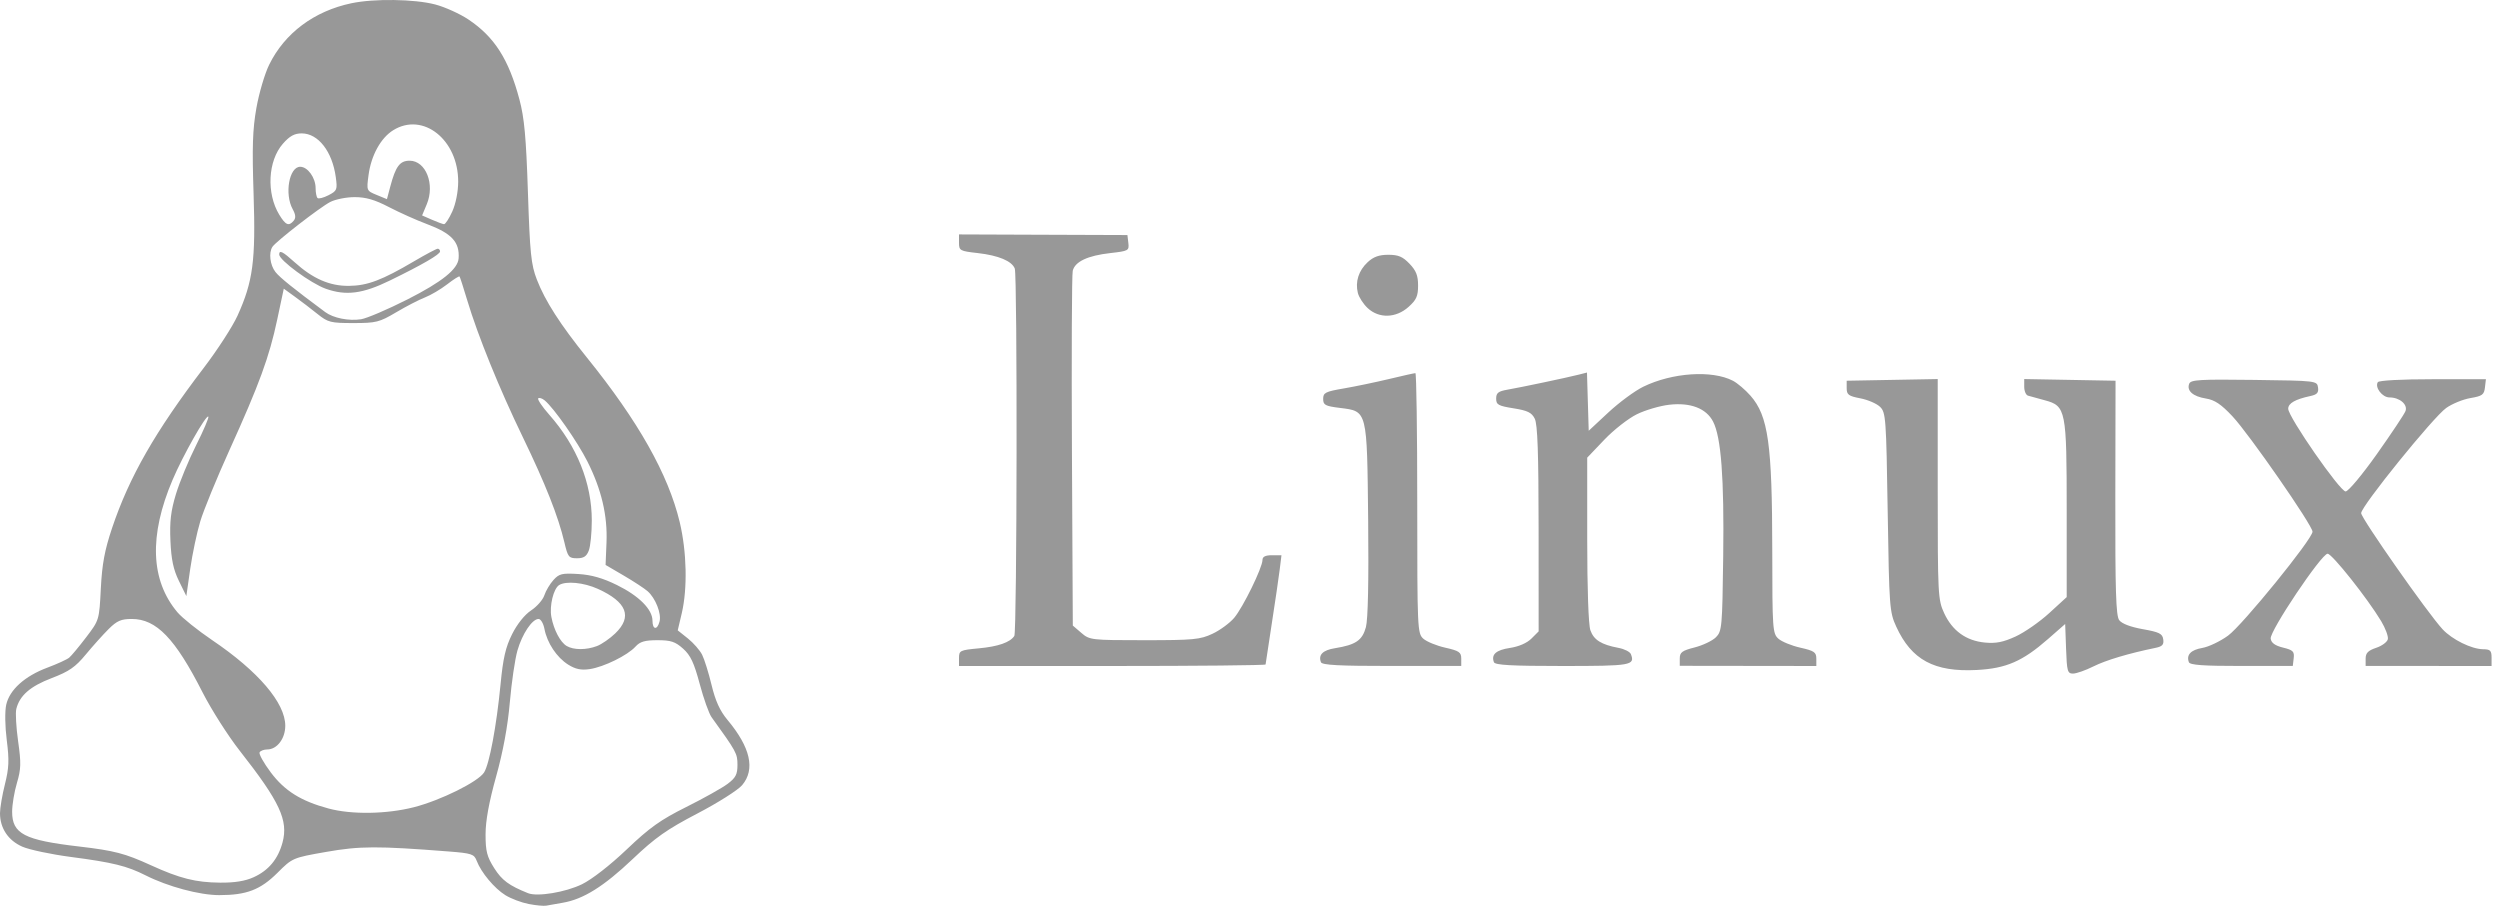 <svg width="138" height="50" viewBox="0 0 138 50" fill="none" xmlns="http://www.w3.org/2000/svg">
<path d="M29.18 49.9C28.782 49.823 28.206 49.605 27.899 49.415C27.292 49.04 26.559 48.163 26.314 47.518C26.172 47.145 26.04 47.101 24.764 47.001C20.828 46.694 19.869 46.697 17.999 47.026C16.159 47.35 16.141 47.357 15.319 48.177C14.374 49.118 13.61 49.411 12.102 49.411C11.018 49.411 9.264 48.94 8.038 48.32C7.008 47.799 6.229 47.607 3.908 47.303C2.818 47.16 1.611 46.904 1.226 46.734C0.45 46.391 0 45.714 0 44.889C0 44.604 0.123 43.882 0.273 43.286C0.496 42.395 0.514 41.961 0.374 40.863C0.275 40.088 0.263 39.261 0.344 38.898C0.529 38.075 1.364 37.323 2.61 36.856C3.153 36.653 3.697 36.404 3.819 36.303C3.941 36.202 4.363 35.694 4.758 35.175C5.477 34.231 5.477 34.23 5.566 32.481C5.635 31.133 5.777 30.371 6.184 29.155C7.131 26.33 8.569 23.817 11.252 20.3C12.006 19.312 12.842 18.019 13.111 17.426C13.967 15.539 14.119 14.391 13.998 10.714C13.912 8.118 13.944 7.142 14.153 5.962C14.297 5.145 14.614 4.071 14.857 3.575C15.712 1.829 17.339 0.612 19.399 0.179C20.653 -0.085 22.875 -0.053 24.021 0.246C24.556 0.385 25.383 0.759 25.857 1.076C27.295 2.038 28.083 3.273 28.673 5.492C28.944 6.508 29.042 7.584 29.142 10.63C29.253 13.994 29.315 14.603 29.633 15.429C30.086 16.606 30.932 17.923 32.405 19.747C35.234 23.25 36.887 26.182 37.518 28.813C37.91 30.451 37.956 32.477 37.633 33.853L37.411 34.796L37.969 35.241C38.276 35.486 38.631 35.891 38.757 36.141C38.883 36.391 39.118 37.146 39.28 37.818C39.491 38.692 39.74 39.239 40.153 39.733C41.428 41.259 41.701 42.468 40.966 43.341C40.739 43.611 39.629 44.314 38.499 44.904C36.805 45.788 36.176 46.231 34.916 47.427C33.33 48.932 32.197 49.639 31.066 49.831C30.702 49.892 30.292 49.965 30.154 49.992C30.016 50.019 29.577 49.977 29.18 49.9ZM32.126 48.81C32.677 48.54 33.681 47.758 34.597 46.886C35.859 45.684 36.457 45.258 37.879 44.548C38.836 44.07 39.864 43.495 40.163 43.27C40.612 42.933 40.708 42.748 40.708 42.217C40.708 41.593 40.652 41.492 39.277 39.587C39.134 39.389 38.84 38.563 38.623 37.75C38.311 36.583 38.118 36.173 37.706 35.805C37.274 35.419 37.031 35.339 36.292 35.339C35.596 35.339 35.328 35.417 35.08 35.692C34.645 36.174 33.335 36.818 32.555 36.934C32.078 37.005 31.773 36.942 31.367 36.689C30.734 36.293 30.199 35.489 30.052 34.711C29.995 34.412 29.85 34.167 29.729 34.167C29.376 34.167 28.828 34.986 28.562 35.91C28.427 36.379 28.238 37.667 28.142 38.772C28.026 40.1 27.77 41.488 27.385 42.867C26.99 44.284 26.803 45.309 26.803 46.061C26.803 46.991 26.88 47.288 27.283 47.925C27.708 48.594 28.097 48.882 29.149 49.304C29.665 49.511 31.221 49.252 32.126 48.81ZM14.001 48.423C14.828 48.048 15.348 47.421 15.595 46.506C15.924 45.284 15.447 44.261 13.239 41.448C12.59 40.622 11.665 39.169 11.182 38.22C9.667 35.239 8.633 34.167 7.274 34.167C6.687 34.167 6.456 34.267 6.001 34.719C5.695 35.023 5.126 35.656 4.737 36.126C4.161 36.824 3.814 37.064 2.854 37.431C1.667 37.885 1.087 38.39 0.9 39.133C0.846 39.348 0.892 40.154 1.001 40.924C1.171 42.12 1.161 42.457 0.935 43.218C0.789 43.709 0.67 44.424 0.67 44.805C0.67 46.026 1.339 46.374 4.356 46.726C6.315 46.955 6.89 47.104 8.331 47.762C9.927 48.49 10.797 48.709 12.145 48.722C12.949 48.73 13.533 48.636 14.001 48.423ZM22.848 44.558C24.322 44.181 26.39 43.156 26.721 42.64C27.014 42.182 27.41 40.062 27.631 37.768C27.769 36.331 27.909 35.723 28.269 35.004C28.548 34.446 28.961 33.93 29.316 33.696C29.639 33.483 29.969 33.106 30.049 32.858C30.13 32.61 30.356 32.231 30.552 32.015C30.866 31.668 31.026 31.63 31.929 31.686C32.648 31.731 33.278 31.911 34.055 32.294C35.273 32.893 36.017 33.64 36.017 34.263C36.017 34.767 36.28 34.797 36.407 34.308C36.521 33.873 36.183 33.015 35.747 32.634C35.573 32.482 34.98 32.093 34.429 31.771L33.428 31.185L33.479 29.946C33.541 28.456 33.202 27.017 32.423 25.47C31.876 24.384 30.576 22.525 30.069 22.104C29.927 21.986 29.765 21.935 29.71 21.99C29.655 22.045 29.929 22.452 30.319 22.893C31.845 24.621 32.667 26.663 32.667 28.729C32.667 29.404 32.593 30.15 32.503 30.387C32.379 30.713 32.222 30.816 31.85 30.816C31.397 30.816 31.344 30.75 31.154 29.937C30.818 28.507 30.104 26.7 28.852 24.115C27.566 21.459 26.376 18.528 25.791 16.574C25.585 15.885 25.394 15.294 25.367 15.262C25.34 15.229 25.03 15.426 24.679 15.698C24.327 15.97 23.775 16.295 23.453 16.42C23.131 16.545 22.416 16.914 21.866 17.24C20.941 17.788 20.762 17.833 19.508 17.833C18.25 17.833 18.104 17.796 17.525 17.331C17.181 17.054 16.622 16.627 16.282 16.382L15.665 15.935L15.303 17.638C14.863 19.71 14.321 21.192 12.666 24.845C11.968 26.386 11.244 28.153 11.057 28.771C10.87 29.389 10.62 30.572 10.501 31.399L10.286 32.903L9.877 32.069C9.571 31.444 9.453 30.889 9.408 29.855C9.361 28.785 9.429 28.205 9.714 27.268C9.916 26.604 10.418 25.389 10.83 24.568C11.243 23.747 11.544 23.04 11.501 22.996C11.38 22.875 10.101 25.136 9.527 26.485C8.216 29.565 8.308 32.038 9.799 33.803C10.059 34.109 10.919 34.798 11.71 35.334C14.258 37.056 15.747 38.8 15.747 40.063C15.747 40.771 15.291 41.37 14.752 41.37C14.573 41.37 14.383 41.44 14.33 41.526C14.277 41.613 14.552 42.109 14.942 42.63C15.707 43.653 16.61 44.219 18.137 44.63C19.411 44.973 21.34 44.943 22.848 44.558ZM32.949 35.664C33.208 35.566 33.665 35.25 33.965 34.961C34.92 34.04 34.603 33.231 33.002 32.505C32.227 32.154 31.239 32.058 30.863 32.296C30.552 32.494 30.321 33.447 30.436 34.056C30.573 34.778 30.931 35.455 31.285 35.661C31.668 35.885 32.361 35.886 32.949 35.664V35.664ZM22.487 16.53C24.394 15.564 25.273 14.859 25.316 14.261C25.379 13.362 24.931 12.879 23.563 12.368C22.996 12.157 22.055 11.735 21.472 11.432C20.689 11.025 20.196 10.881 19.579 10.881C19.121 10.881 18.513 11.002 18.229 11.149C17.661 11.442 15.234 13.326 15.038 13.625C14.823 13.952 14.906 14.637 15.206 15.016C15.451 15.325 16.178 15.91 17.952 17.227C18.397 17.557 19.255 17.729 19.929 17.623C20.248 17.573 21.399 17.081 22.487 16.53ZM17.987 15.941C17.162 15.649 15.412 14.363 15.412 14.049C15.412 13.784 15.605 13.881 16.264 14.476C17.271 15.386 18.206 15.793 19.265 15.78C20.285 15.769 21.086 15.466 22.864 14.418C23.508 14.039 24.092 13.729 24.162 13.729C24.233 13.729 24.291 13.796 24.291 13.879C24.291 14.044 23.315 14.611 21.526 15.483C20.019 16.218 19.107 16.336 17.987 15.941ZM16.215 12.179C16.338 12.031 16.321 11.845 16.158 11.551C15.695 10.714 15.96 9.206 16.571 9.206C16.985 9.206 17.422 9.813 17.422 10.388C17.422 10.629 17.469 10.873 17.527 10.93C17.585 10.988 17.858 10.918 18.134 10.776C18.607 10.531 18.63 10.472 18.535 9.774C18.341 8.359 17.564 7.363 16.654 7.363C16.252 7.363 15.99 7.508 15.614 7.936C14.789 8.876 14.697 10.671 15.414 11.85C15.769 12.433 15.944 12.505 16.215 12.179ZM24.965 11.677C25.157 11.254 25.29 10.589 25.292 10.037C25.301 7.717 23.355 6.169 21.707 7.187C21.019 7.613 20.488 8.577 20.344 9.661C20.229 10.527 20.23 10.529 20.794 10.761L21.359 10.993L21.541 10.308C21.839 9.18 22.07 8.871 22.612 8.871C23.507 8.871 24.019 10.172 23.558 11.275L23.3 11.892L23.837 12.127C24.133 12.256 24.434 12.368 24.508 12.375C24.582 12.383 24.787 12.069 24.965 11.677ZM114.047 35.813L113.998 34.444L113.053 35.272C111.645 36.505 110.742 36.898 109.119 36.983C106.771 37.106 105.512 36.427 104.67 34.585C104.303 33.782 104.284 33.523 104.201 28.266C104.119 23.065 104.097 22.767 103.779 22.458C103.595 22.279 103.105 22.067 102.69 21.988C102.04 21.863 101.937 21.787 101.937 21.43V21.016L104.449 20.97L106.962 20.924V27.001C106.962 32.843 106.976 33.108 107.318 33.847C107.768 34.82 108.529 35.37 109.564 35.469C110.174 35.528 110.576 35.449 111.26 35.135C111.752 34.909 112.589 34.327 113.119 33.842L114.082 32.96V28.197C114.082 22.624 114.04 22.412 112.88 22.097C112.482 21.988 112.061 21.873 111.946 21.84C111.831 21.807 111.737 21.588 111.737 21.352V20.924L114.257 20.97L116.778 21.016L116.766 27.471C116.757 32.606 116.801 33.988 116.979 34.231C117.12 34.425 117.599 34.608 118.281 34.73C119.194 34.892 119.367 34.978 119.411 35.292C119.453 35.582 119.362 35.684 118.993 35.76C117.489 36.07 116.248 36.441 115.553 36.788C115.119 37.005 114.613 37.182 114.429 37.182C114.127 37.182 114.091 37.052 114.047 35.813ZM52.937 36.327C52.937 35.912 52.99 35.885 54.025 35.789C55.102 35.688 55.753 35.462 55.991 35.105C56.14 34.882 56.163 15.211 56.016 14.825C55.856 14.41 55.116 14.1 53.973 13.97C52.985 13.859 52.937 13.832 52.937 13.397V12.94L57.585 12.958L62.234 12.975L62.285 13.413C62.334 13.834 62.294 13.856 61.29 13.97C60.038 14.111 59.34 14.44 59.215 14.947C59.165 15.152 59.145 19.643 59.171 24.926L59.219 34.531L59.689 34.935C60.148 35.33 60.229 35.339 63.167 35.339C65.879 35.339 66.249 35.304 66.927 34.985C67.342 34.791 67.881 34.395 68.126 34.106C68.612 33.532 69.689 31.332 69.689 30.911C69.689 30.729 69.849 30.649 70.213 30.649H70.737L70.639 31.444C70.585 31.882 70.389 33.22 70.203 34.418C70.016 35.616 69.862 36.633 69.86 36.679C69.858 36.725 66.049 36.763 61.396 36.763H52.937L52.937 36.327ZM72.916 36.554C72.76 36.147 73.019 35.888 73.689 35.781C74.835 35.597 75.201 35.349 75.398 34.62C75.513 34.193 75.557 32.086 75.523 28.734C75.459 22.598 75.486 22.707 73.965 22.517C73.147 22.415 73.039 22.357 73.039 22.019C73.039 21.678 73.161 21.616 74.17 21.443C74.792 21.337 75.914 21.103 76.664 20.924C77.413 20.744 78.073 20.597 78.13 20.597C78.186 20.597 78.232 23.827 78.232 27.775C78.232 34.719 78.243 34.962 78.564 35.253C78.747 35.418 79.294 35.643 79.779 35.752C80.545 35.925 80.661 36.004 80.661 36.355V36.759L76.829 36.761C73.916 36.763 72.977 36.713 72.916 36.554ZM82.465 36.554C82.302 36.129 82.581 35.881 83.349 35.766C83.838 35.692 84.289 35.496 84.535 35.25L84.933 34.852L84.931 29.191C84.929 24.985 84.874 23.421 84.718 23.11C84.548 22.772 84.322 22.662 83.548 22.539C82.703 22.404 82.588 22.34 82.588 22.002C82.588 21.689 82.704 21.598 83.216 21.509C83.953 21.382 86.492 20.846 87.147 20.68L87.601 20.564L87.649 22.171L87.697 23.777L88.78 22.769C89.376 22.214 90.243 21.574 90.707 21.348C92.304 20.567 94.502 20.42 95.656 21.017C95.904 21.145 96.341 21.517 96.628 21.843C97.608 22.959 97.825 24.504 97.829 30.413C97.832 34.724 97.849 34.967 98.164 35.253C98.347 35.418 98.894 35.643 99.379 35.752C100.146 35.925 100.261 36.004 100.261 36.357V36.763L96.492 36.758L92.723 36.753V36.35C92.723 36.008 92.847 35.916 93.545 35.738C93.998 35.622 94.525 35.37 94.718 35.178C95.051 34.845 95.071 34.627 95.121 30.713C95.177 26.38 95.007 24.132 94.561 23.269C94.184 22.541 93.313 22.207 92.14 22.342C91.631 22.4 90.831 22.634 90.362 22.863C89.892 23.091 89.082 23.724 88.561 24.27L87.614 25.263V29.774C87.614 32.491 87.683 34.485 87.789 34.789C87.976 35.325 88.391 35.585 89.346 35.764C89.67 35.825 89.976 35.98 90.026 36.11C90.262 36.726 90.05 36.763 86.25 36.763C83.441 36.763 82.526 36.713 82.465 36.554L82.465 36.554ZM120.827 36.554C120.673 36.151 120.932 35.874 121.567 35.766C121.919 35.706 122.559 35.4 122.99 35.086C123.788 34.505 127.651 29.75 127.651 29.349C127.651 29.003 124.15 23.958 123.233 22.982C122.602 22.31 122.253 22.076 121.765 21.998C121.05 21.884 120.695 21.57 120.844 21.183C120.929 20.961 121.422 20.932 124.422 20.971C127.871 21.016 127.903 21.02 127.955 21.387C127.996 21.677 127.905 21.78 127.536 21.86C126.694 22.041 126.311 22.26 126.309 22.562C126.307 23.011 129.166 27.131 129.478 27.128C129.627 27.126 130.392 26.211 131.206 25.061C132.009 23.926 132.719 22.861 132.782 22.694C132.922 22.331 132.461 21.938 131.897 21.938C131.501 21.938 131.078 21.383 131.255 21.096C131.315 21 132.556 20.933 134.289 20.933H137.222L137.169 21.389C137.123 21.787 137.02 21.863 136.371 21.973C135.961 22.042 135.358 22.288 135.031 22.52C134.316 23.025 130.343 27.937 130.336 28.324C130.331 28.6 134.01 33.849 134.827 34.732C135.357 35.304 136.431 35.833 137.074 35.838C137.464 35.841 137.535 35.913 137.535 36.303V36.763L134.059 36.761L130.583 36.758V36.357C130.583 36.047 130.717 35.91 131.169 35.758C131.491 35.65 131.78 35.434 131.81 35.278C131.841 35.122 131.674 34.677 131.441 34.288C130.685 33.029 128.728 30.565 128.485 30.565C128.146 30.565 125.281 34.837 125.341 35.253C125.375 35.489 125.582 35.638 126.026 35.748C126.577 35.884 126.655 35.962 126.612 36.332L126.562 36.759L123.735 36.761C121.626 36.763 120.887 36.71 120.827 36.554ZM75.499 17.01C75.259 16.788 75.014 16.411 74.954 16.172C74.799 15.552 74.996 14.935 75.499 14.469C75.816 14.175 76.128 14.064 76.634 14.064C77.188 14.064 77.43 14.166 77.805 14.558C78.172 14.941 78.278 15.211 78.278 15.761C78.278 16.346 78.185 16.554 77.75 16.943C77.057 17.562 76.125 17.59 75.499 17.01Z" fill="#989898"/>
</svg>
